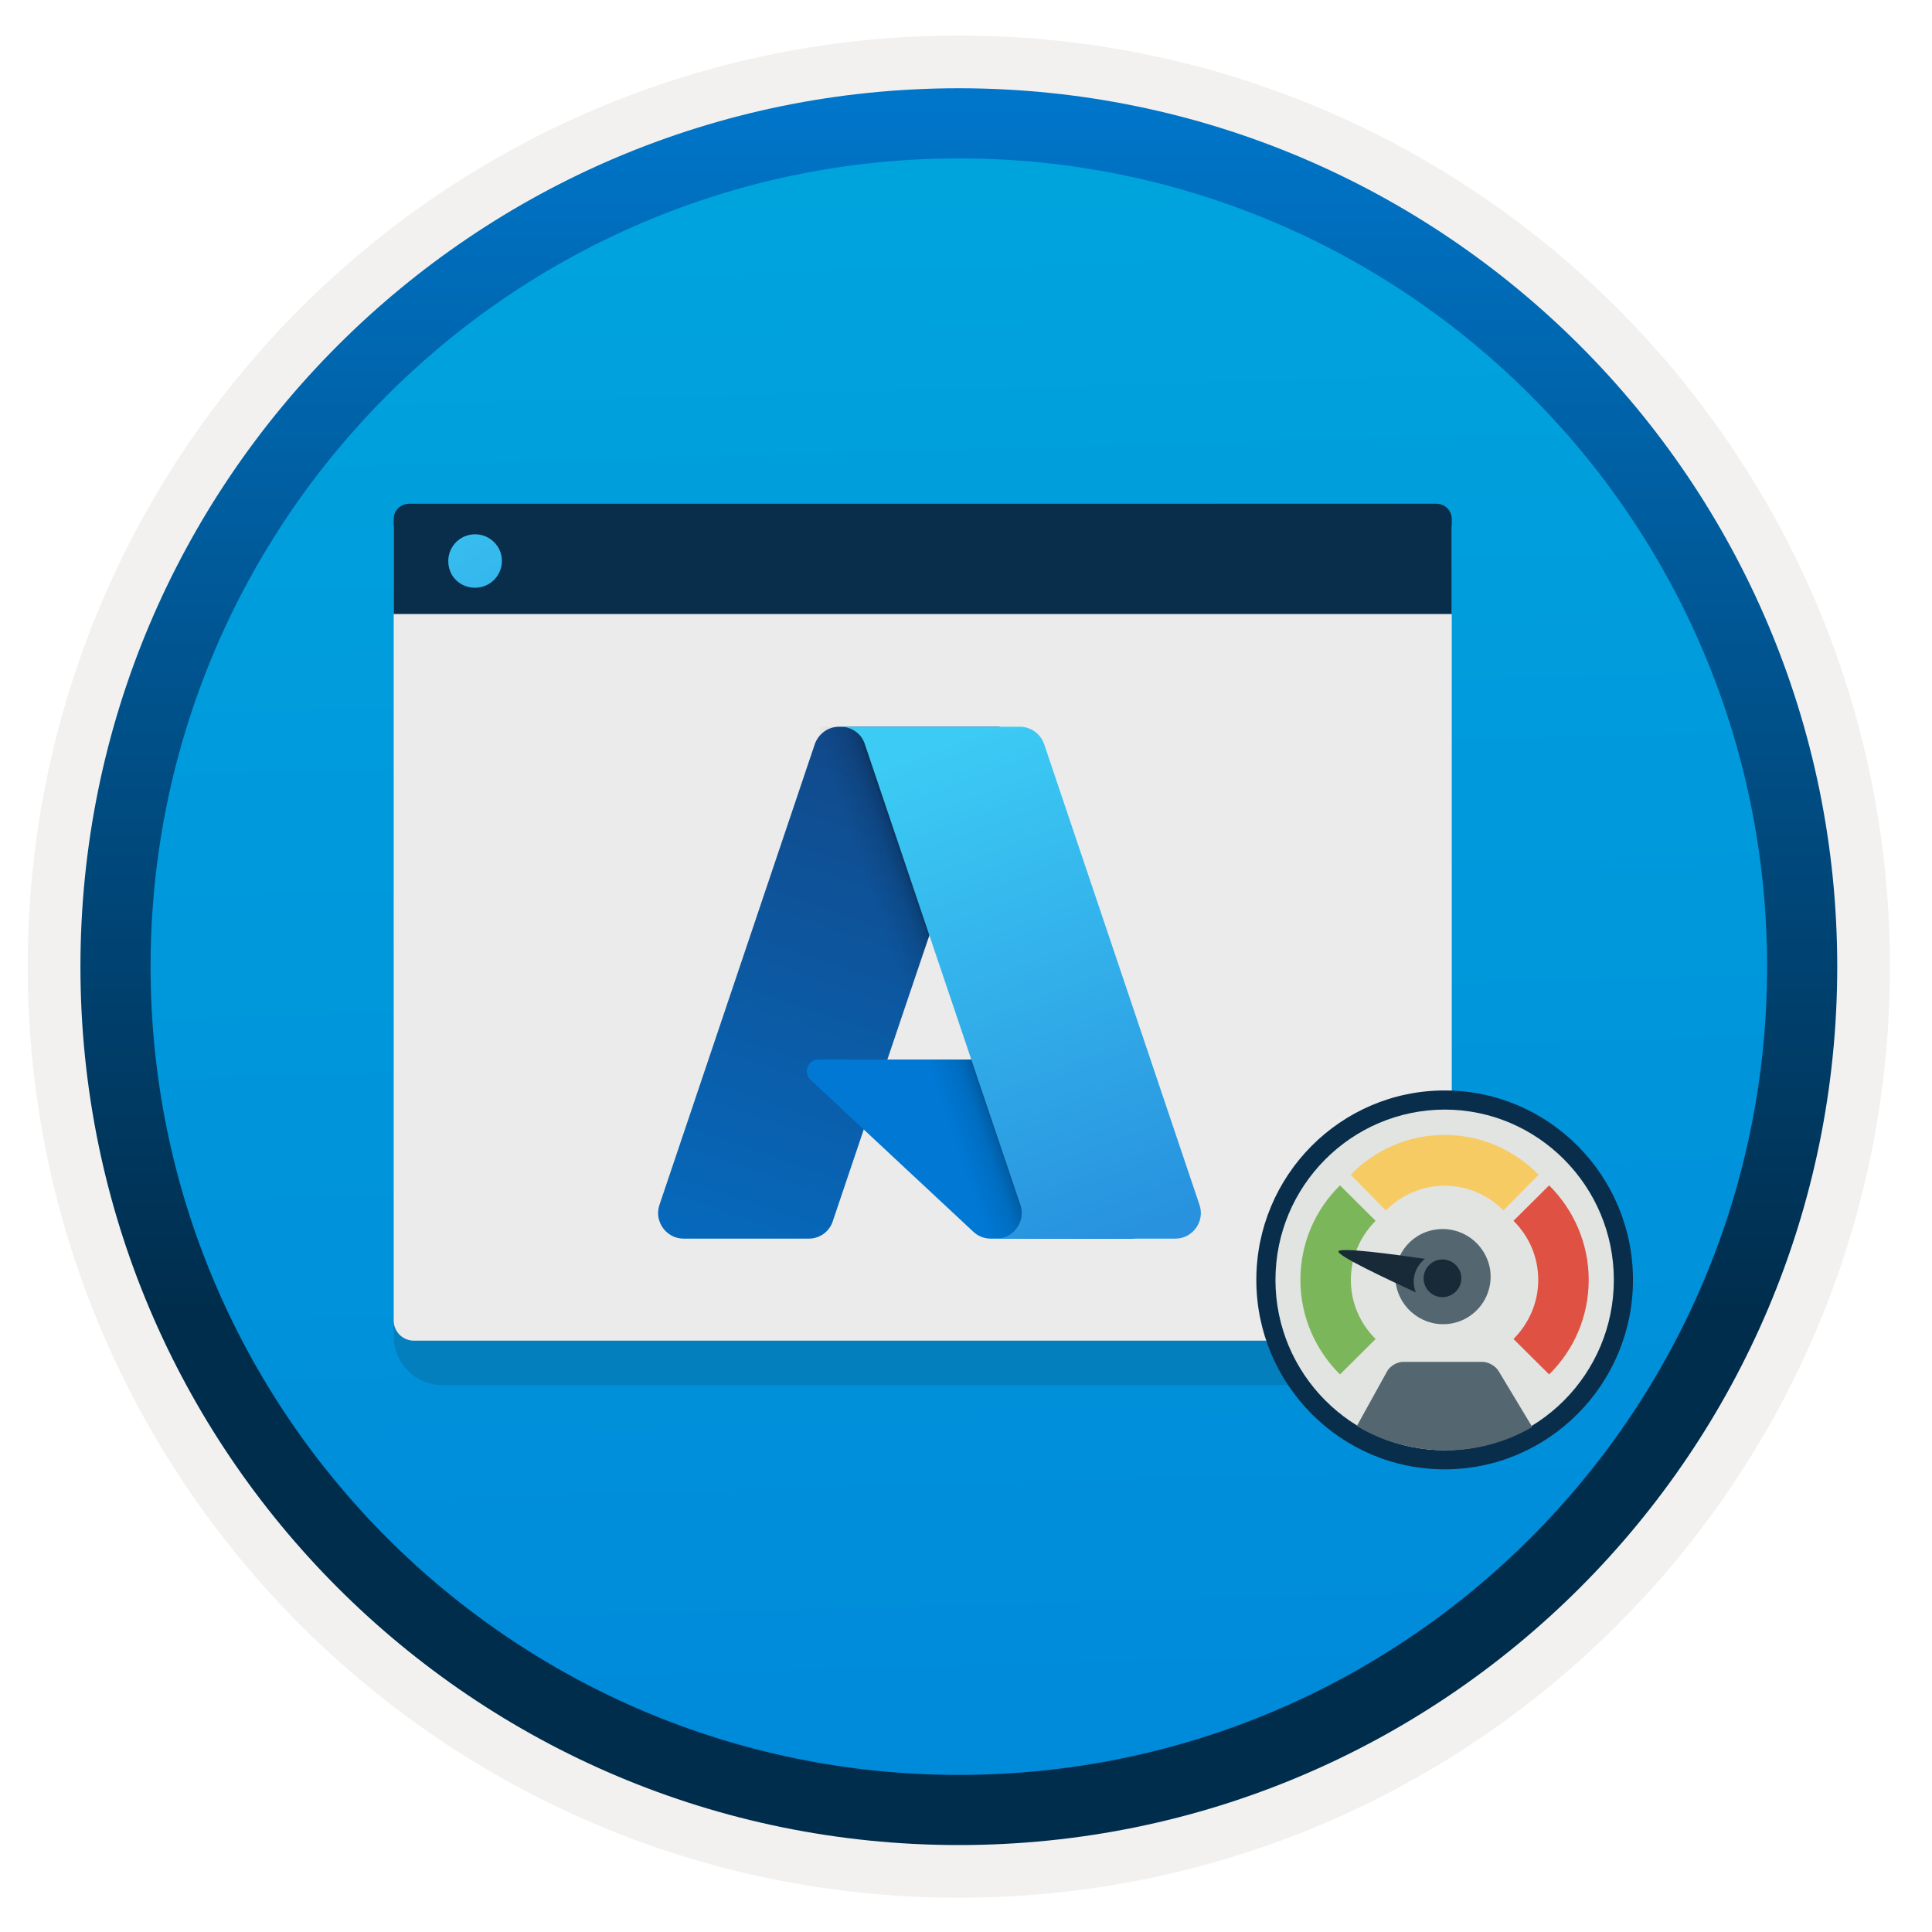 <svg width="103" height="103" viewBox="0 0 103 103" fill="none" xmlns="http://www.w3.org/2000/svg">
<path d="M51.118 98.345C25.268 98.345 4.308 77.395 4.308 51.535C4.308 25.675 25.268 4.725 51.118 4.725C76.968 4.725 97.928 25.685 97.928 51.535C97.928 77.385 76.968 98.345 51.118 98.345Z" fill="url(#paint0_linear)"/>
<path fill-rule="evenodd" clip-rule="evenodd" d="M97.018 51.535C97.018 76.885 76.468 97.435 51.118 97.435C25.768 97.435 5.218 76.885 5.218 51.535C5.218 26.185 25.768 5.635 51.118 5.635C76.468 5.635 97.018 26.185 97.018 51.535ZM51.118 1.895C78.538 1.895 100.758 24.115 100.758 51.535C100.758 78.955 78.528 101.175 51.118 101.175C23.698 101.175 1.478 78.945 1.478 51.535C1.478 24.115 23.698 1.895 51.118 1.895Z" fill="#F2F1F0"/>
<path fill-rule="evenodd" clip-rule="evenodd" d="M94.208 51.535C94.208 75.335 74.918 94.625 51.118 94.625C27.318 94.625 8.028 75.335 8.028 51.535C8.028 27.735 27.318 8.445 51.118 8.445C74.918 8.445 94.208 27.735 94.208 51.535ZM51.118 4.705C76.978 4.705 97.948 25.675 97.948 51.535C97.948 77.395 76.978 98.365 51.118 98.365C25.258 98.365 4.288 77.395 4.288 51.535C4.288 25.675 25.248 4.705 51.118 4.705Z" fill="url(#paint1_linear)"/>
<path opacity="0.15" d="M23.588 73.845H74.798C76.228 73.845 77.398 72.685 77.398 71.245V30.415H20.998V71.255C20.988 72.685 22.158 73.845 23.588 73.845Z" fill="#1F1D20"/>
<path d="M22.068 71.474H76.318C76.918 71.474 77.398 70.994 77.398 70.394V28.034H20.988V70.394C20.988 70.994 21.468 71.474 22.068 71.474Z" fill="#EBEBEB"/>
<path d="M20.988 32.734H77.398V27.674C77.398 27.224 77.038 26.855 76.578 26.855H21.808C21.358 26.855 20.988 27.215 20.988 27.674V32.734Z" fill="#092E4C"/>
<path d="M25.328 31.334C26.118 31.334 26.758 30.694 26.758 29.904C26.758 29.104 26.098 28.484 25.328 28.484C24.538 28.484 23.898 29.124 23.898 29.914C23.898 30.714 24.518 31.334 25.328 31.334Z" fill="url(#paint2_linear)"/>
<path d="M43.438 39.675C43.628 39.125 44.148 38.745 44.728 38.745H53.298L44.398 65.105C44.218 65.665 43.698 66.035 43.118 66.035H36.448C35.518 66.035 34.858 65.115 35.158 64.235L43.438 39.675Z" fill="url(#paint3_linear)"/>
<path d="M57.148 56.485H43.638C43.068 56.485 42.798 57.185 43.208 57.565L51.888 65.665C52.138 65.905 52.478 66.035 52.818 66.035H60.468L57.148 56.485Z" fill="#0078D4"/>
<path d="M53.308 38.745H43.758L34.548 66.035H44.098L46.058 60.225L52.288 66.035H60.478L57.148 56.485H47.318L53.308 38.745Z" fill="url(#paint4_linear)"/>
<path d="M55.668 39.675C55.478 39.125 54.958 38.745 54.378 38.745H44.778H44.818C45.408 38.745 45.928 39.115 46.108 39.675L54.398 64.235C54.698 65.115 54.038 66.035 53.108 66.035H52.958H62.658C63.588 66.035 64.248 65.115 63.948 64.235L55.668 39.675Z" fill="url(#paint5_linear)"/>
<path fill-rule="evenodd" clip-rule="evenodd" d="M66.978 68.235C66.978 73.805 71.478 78.335 77.018 78.335C82.548 78.335 87.058 73.805 87.058 68.235C87.058 62.665 82.558 58.135 77.018 58.135C71.478 58.135 66.978 62.665 66.978 68.235Z" fill="#092E4C"/>
<path fill-rule="evenodd" clip-rule="evenodd" d="M67.998 68.235C67.998 73.235 72.048 77.315 77.018 77.315C81.988 77.315 86.038 73.245 86.038 68.235C86.038 63.235 81.988 59.155 77.018 59.155C72.038 59.165 67.998 63.235 67.998 68.235Z" fill="#E1E4E1"/>
<path fill-rule="evenodd" clip-rule="evenodd" d="M77.058 77.325C78.748 77.325 80.338 76.865 81.688 76.075L79.888 73.085C79.728 72.825 79.348 72.605 79.038 72.605H74.798C74.488 72.605 74.108 72.825 73.958 73.095L72.338 76.025C73.718 76.855 75.328 77.315 77.058 77.315" fill="#546670"/>
<path fill-rule="evenodd" clip-rule="evenodd" d="M84.698 68.235C84.698 70.205 83.898 71.985 82.588 73.275L80.688 71.385C81.498 70.575 82.008 69.465 82.008 68.235C82.008 67.005 81.508 65.895 80.688 65.085L82.588 63.195C83.888 64.485 84.698 66.275 84.698 68.235Z" fill="#DF5142"/>
<path fill-rule="evenodd" clip-rule="evenodd" d="M82.028 62.625L80.148 64.535C79.348 63.715 78.238 63.215 77.018 63.215C75.798 63.215 74.688 63.725 73.888 64.535L72.008 62.625C73.288 61.315 75.058 60.505 77.018 60.505C78.968 60.505 80.738 61.315 82.028 62.625Z" fill="#F7CB64"/>
<path fill-rule="evenodd" clip-rule="evenodd" d="M72.018 68.235C72.018 69.465 72.518 70.575 73.338 71.385L71.438 73.275C70.138 71.985 69.328 70.205 69.328 68.235C69.328 66.265 70.128 64.485 71.438 63.195L73.338 65.085C72.528 65.895 72.018 67.005 72.018 68.235Z" fill="#7CB65A"/>
<path fill-rule="evenodd" clip-rule="evenodd" d="M74.418 68.455C74.648 69.835 75.948 70.785 77.338 70.565C78.718 70.345 79.658 69.045 79.438 67.665C79.208 66.285 77.908 65.335 76.518 65.555C75.128 65.765 74.188 67.075 74.418 68.455Z" fill="#546670"/>
<path fill-rule="evenodd" clip-rule="evenodd" d="M75.388 68.565C75.298 67.995 75.538 67.445 75.968 67.115C74.208 66.855 71.408 66.485 71.358 66.715C71.298 66.955 73.998 68.215 75.488 68.905C75.438 68.795 75.408 68.685 75.388 68.565Z" fill="#182A37"/>
<path fill-rule="evenodd" clip-rule="evenodd" d="M76.868 67.145C76.318 67.165 75.878 67.635 75.898 68.185C75.918 68.745 76.388 69.175 76.938 69.155C77.488 69.135 77.928 68.665 77.908 68.105C77.888 67.565 77.418 67.125 76.868 67.145Z" fill="#182A37"/>
<defs>
<linearGradient id="paint0_linear" x1="49.347" y1="-13.259" x2="53.33" y2="132.51" gradientUnits="userSpaceOnUse">
<stop stop-color="#00ABDE"/>
<stop offset="1" stop-color="#007ED8"/>
</linearGradient>
<linearGradient id="paint1_linear" x1="51.118" y1="-1.957" x2="51.118" y2="99.806" gradientUnits="userSpaceOnUse">
<stop stop-color="#007ED8"/>
<stop offset="0.707" stop-color="#002D4C"/>
</linearGradient>
<linearGradient id="paint2_linear" x1="21.028" y1="22.927" x2="35.371" y2="46.235" gradientUnits="userSpaceOnUse">
<stop stop-color="#3CCBF4"/>
<stop offset="1" stop-color="#2892DF"/>
</linearGradient>
<linearGradient id="paint3_linear" x1="47.86" y1="40.766" x2="38.959" y2="67.062" gradientUnits="userSpaceOnUse">
<stop stop-color="#114A8B"/>
<stop offset="1" stop-color="#0669BC"/>
</linearGradient>
<linearGradient id="paint4_linear" x1="50.576" y1="52.914" x2="48.466" y2="53.634" gradientUnits="userSpaceOnUse">
<stop stop-opacity="0.3"/>
<stop offset="0.071" stop-opacity="0.2"/>
<stop offset="0.321" stop-opacity="0.1"/>
<stop offset="0.623" stop-opacity="0.05"/>
<stop offset="1" stop-opacity="0"/>
</linearGradient>
<linearGradient id="paint5_linear" x1="49.492" y1="39.999" x2="59.263" y2="66.03" gradientUnits="userSpaceOnUse">
<stop stop-color="#3CCBF4"/>
<stop offset="1" stop-color="#2892DF"/>
</linearGradient>
</defs>
</svg>
